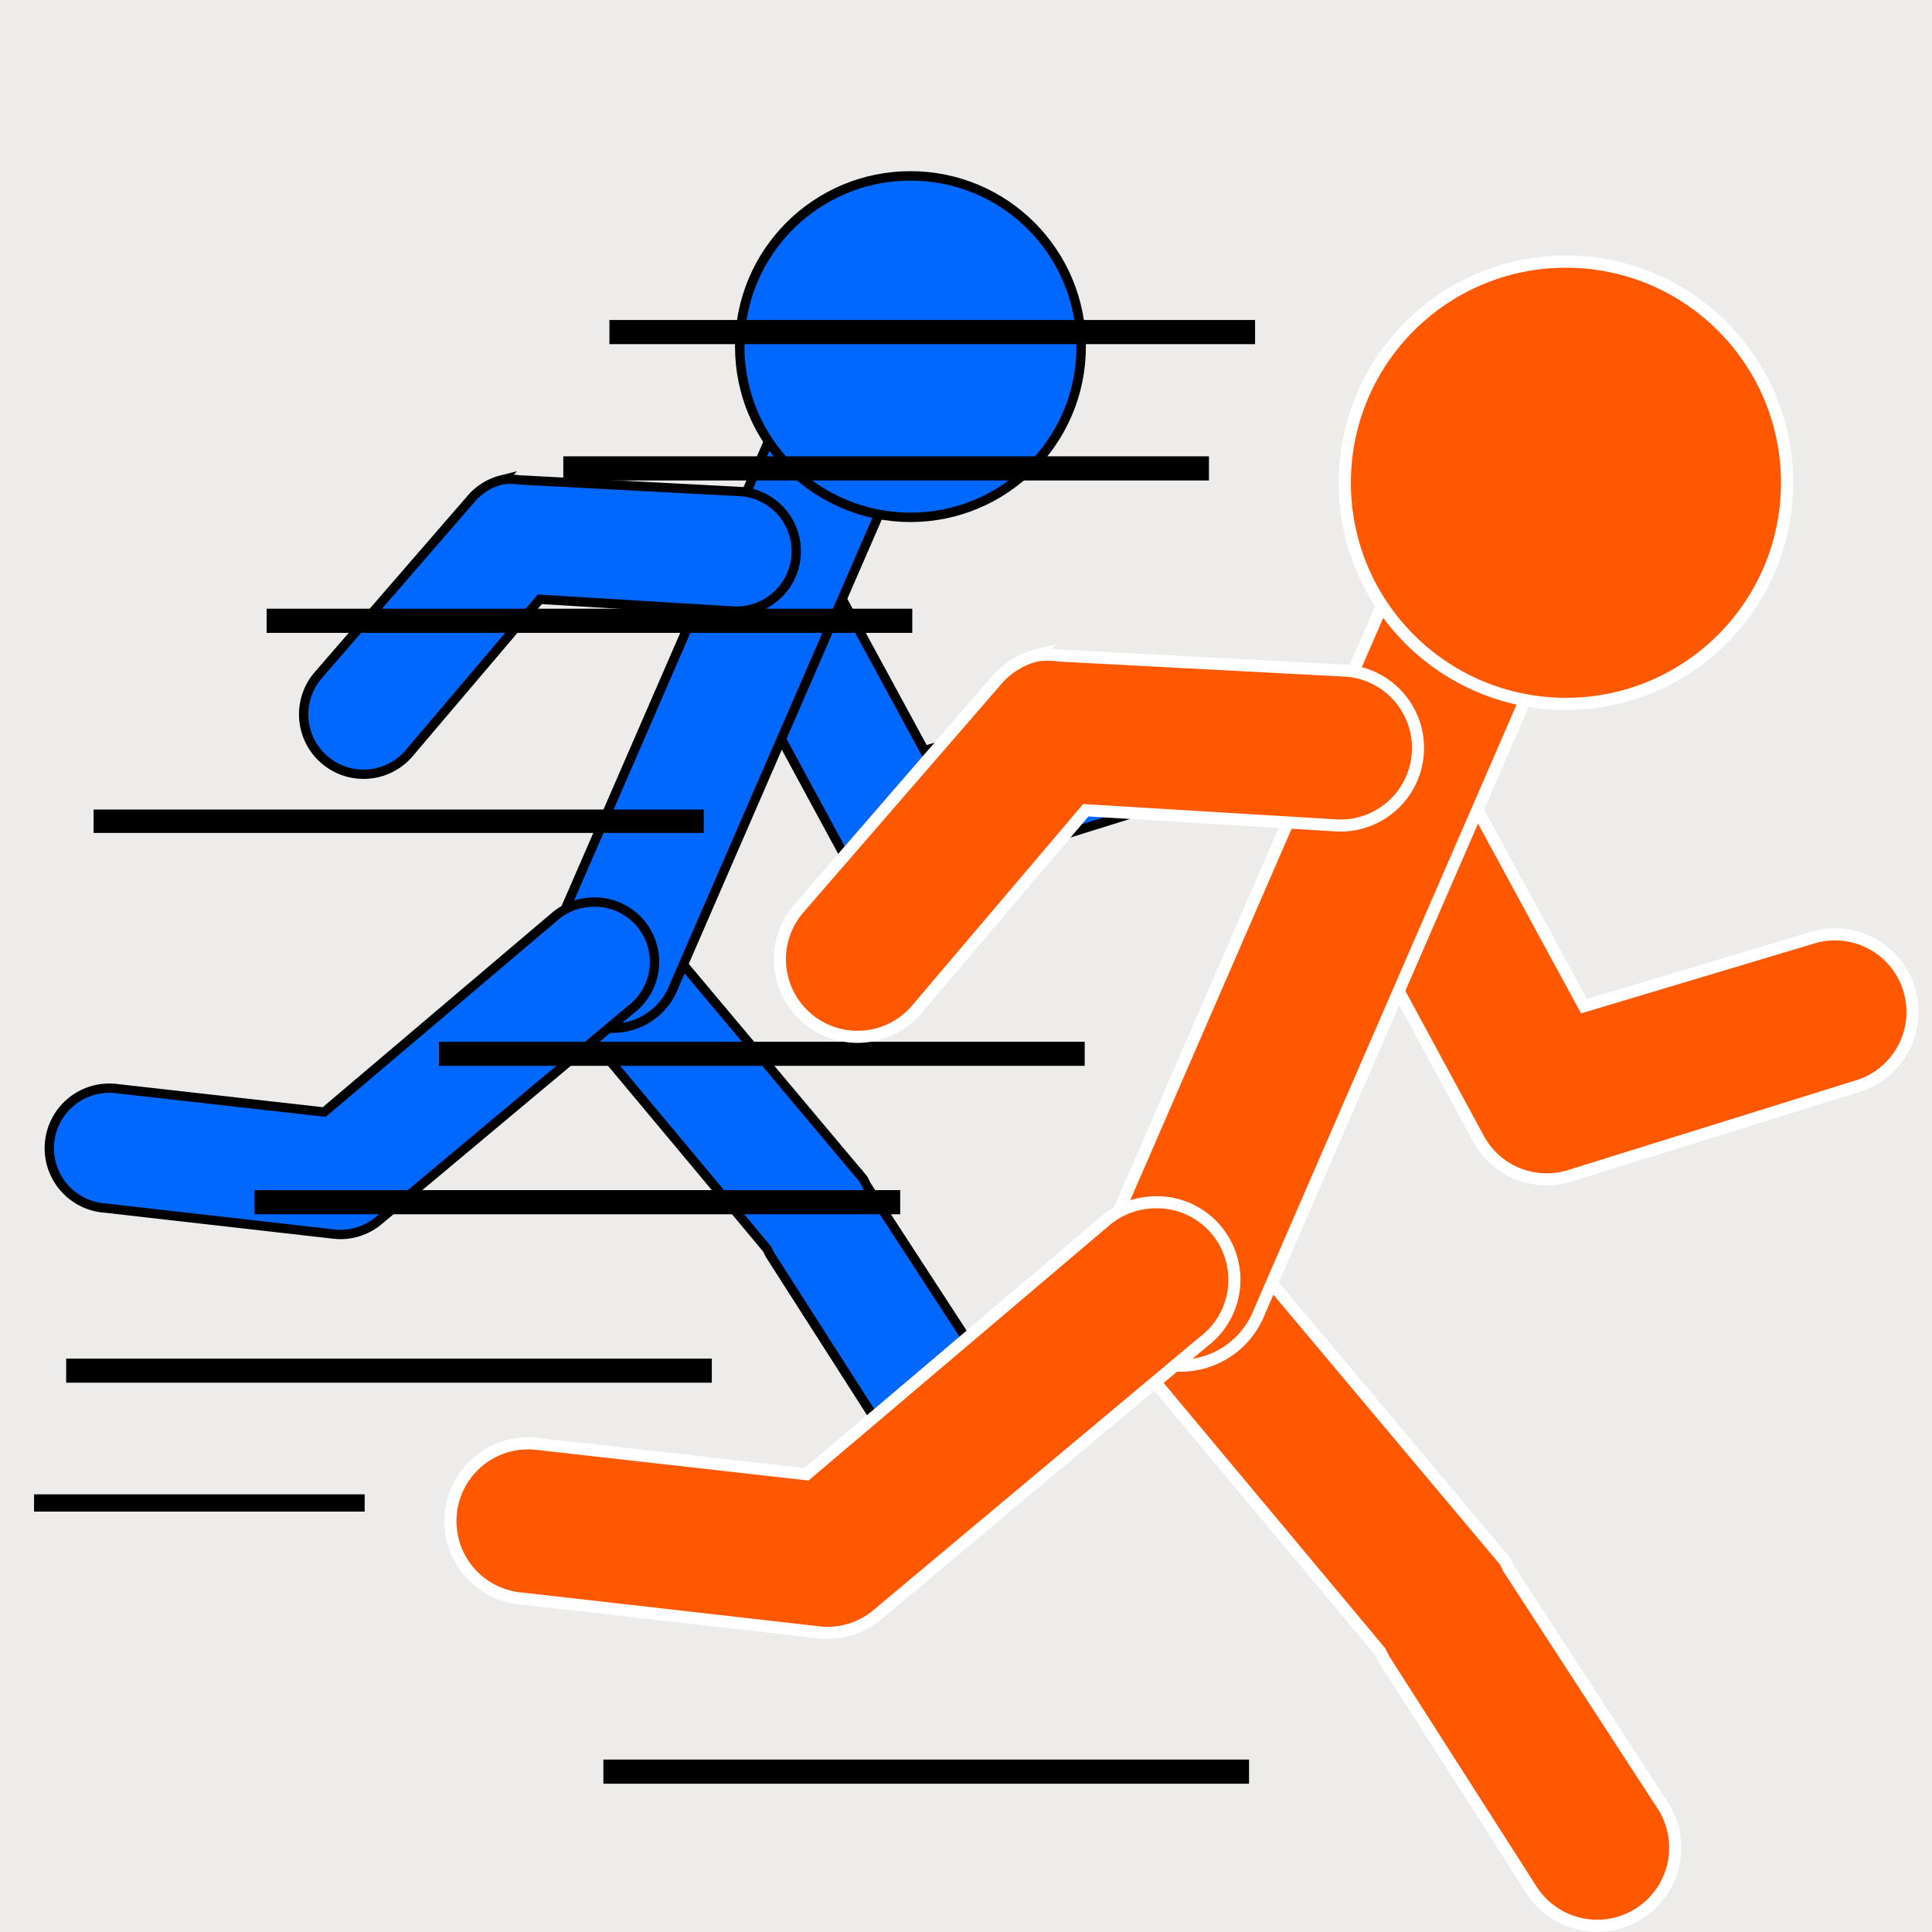 <?xml version="1.0" encoding="UTF-8" standalone="no"?>
<!-- Created with Inkscape (http://www.inkscape.org/) -->

<svg
   xmlns:dc="http://purl.org/dc/elements/1.1/"
   xmlns:cc="http://creativecommons.org/ns#"
   xmlns:rdf="http://www.w3.org/1999/02/22-rdf-syntax-ns#"
   xmlns:svg="http://www.w3.org/2000/svg"
   xmlns="http://www.w3.org/2000/svg"
   xmlns:xlink="http://www.w3.org/1999/xlink"
   xmlns:sodipodi="http://sodipodi.sourceforge.net/DTD/sodipodi-0.dtd"
   xmlns:inkscape="http://www.inkscape.org/namespaces/inkscape"
   width="16"
   height="16"
   id="svg3157"
   sodipodi:version="0.32"
   inkscape:version="0.48.1 r9760"
   version="1.0"
   sodipodi:docname="orangeBlueRunningTurnOrange.svg"
   inkscape:output_extension="org.inkscape.output.svg.inkscape"
   inkscape:export-filename="/home/lcsantos/Público/sprint.png"
   inkscape:export-xdpi="540"
   inkscape:export-ydpi="540">
  <defs
     id="defs3159">
    <linearGradient
       inkscape:collect="always"
       id="linearGradient3187">
      <stop
         style="stop-color:#000000;stop-opacity:1;"
         offset="0"
         id="stop3189" />
      <stop
         style="stop-color:#797979;stop-opacity:1"
         offset="1"
         id="stop3191" />
    </linearGradient>
    <linearGradient
       inkscape:collect="always"
       id="linearGradient3169">
      <stop
         style="stop-color:#858585;stop-opacity:1"
         offset="0"
         id="stop3171" />
      <stop
         style="stop-color:#f8f8f8;stop-opacity:1"
         offset="1"
         id="stop3173" />
    </linearGradient>
    <linearGradient
       id="linearGradient4333">
      <stop
         style="stop-color:#000000;stop-opacity:1;"
         offset="0"
         id="stop4335" />
      <stop
         style="stop-color:#000000;stop-opacity:1;"
         offset="1"
         id="stop4337" />
    </linearGradient>
    <linearGradient
       id="linearGradient3707">
      <stop
         style="stop-color:#5b5b5b;stop-opacity:1;"
         offset="0"
         id="stop3709" />
      <stop
         style="stop-color:#000000;stop-opacity:1;"
         offset="1"
         id="stop3711" />
    </linearGradient>
    <linearGradient
       id="linearGradient3699">
      <stop
         style="stop-color:#009b00;stop-opacity:1;"
         offset="0"
         id="stop3701" />
      <stop
         style="stop-color:#009900;stop-opacity:1;"
         offset="1"
         id="stop3703" />
    </linearGradient>
    <inkscape:perspective
       sodipodi:type="inkscape:persp3d"
       inkscape:vp_x="0 : 526.18109 : 1"
       inkscape:vp_y="0 : 1000 : 0"
       inkscape:vp_z="744.09448 : 526.18109 : 1"
       inkscape:persp3d-origin="372.04724 : 350.78739 : 1"
       id="perspective3165" />
    <linearGradient
       inkscape:collect="always"
       xlink:href="#linearGradient3169"
       id="linearGradient3175"
       x1="8.562"
       y1="0.937"
       x2="8.687"
       y2="16"
       gradientUnits="userSpaceOnUse"
       gradientTransform="matrix(1.019,0,0,1.019,-0.153,-0.153)" />
    <linearGradient
       inkscape:collect="always"
       xlink:href="#linearGradient3187"
       id="linearGradient3193"
       x1="11.75"
       y1="2.938"
       x2="11.75"
       y2="16"
       gradientUnits="userSpaceOnUse"
       gradientTransform="matrix(1.019,0,0,1.019,-0.153,-0.153)" />
  </defs>
  <sodipodi:namedview
     id="base"
     pagecolor="#ffffff"
     bordercolor="#666666"
     borderopacity="1.0"
     inkscape:pageopacity="0.0"
     inkscape:pageshadow="2"
     inkscape:zoom="13.144068"
     inkscape:cx="3.756931"
     inkscape:cy="-8.5"
     inkscape:document-units="px"
     inkscape:current-layer="layer1"
     showgrid="false"
     inkscape:window-width="1680"
     inkscape:window-height="997"
     inkscape:window-x="0"
     inkscape:window-y="24"
     showguides="true"
     inkscape:guide-bbox="true"
     inkscape:window-maximized="1" />
  <g
     inkscape:label="Camada 1"
     inkscape:groupmode="layer"
     id="layer1">
    <rect
       style="fill:#edeceb;fill-opacity:1;stroke:none"
       id="rect3793"
       width="16"
       height="16"
       x="0"
       y="7.4940054e-16" />
    <g
       id="g4002-7"
       transform="matrix(0.772,0,0,0.772,-11.111,0.681)">
      <path
         inkscape:connector-curvature="0"
         id="path3809-3-3"
         d="m 22.402,4.64 a 0.642,0.642 0 0 0 -0.406,0.969 l 1.438,2.656 a 0.642,0.642 0 0 0 0.75,0.312 l 2.406,-0.75 a 0.642,0.642 0 1 0 -0.406,-1.219 l -1.875,0.562 -1.188,-2.188 a 0.642,0.642 0 0 0 -0.719,-0.344 z"
         style="font-size:medium;font-style:normal;font-variant:normal;font-weight:normal;font-stretch:normal;text-indent:0;text-align:start;text-decoration:none;line-height:normal;letter-spacing:normal;word-spacing:normal;text-transform:none;direction:ltr;block-progression:tb;writing-mode:lr-tb;text-anchor:start;baseline-shift:baseline;color:#000000;fill:#0067ff;fill-opacity:1;stroke:#000000;stroke-width:0.1;stroke-miterlimit:4;stroke-opacity:1;stroke-dasharray:none;marker:none;visibility:visible;display:inline;overflow:visible;enable-background:accumulate;font-family:Sans;-inkscape-font-specification:Sans" />
      <path
         inkscape:connector-curvature="0"
         id="path3813-6"
         d="m 20.965,8.984 a 0.642,0.642 0 0 0 -0.406,1.063 l 2.062,2.469 0.031,0.062 1.219,1.906 a 0.646,0.646 0 0 0 1.094,-0.688 l -1.281,-1.969 a 0.642,0.642 0 0 0 -0.031,-0.062 l -2.125,-2.531 a 0.642,0.642 0 0 0 -0.562,-0.25 z"
         style="font-size:medium;font-style:normal;font-variant:normal;font-weight:normal;font-stretch:normal;text-indent:0;text-align:start;text-decoration:none;line-height:normal;letter-spacing:normal;word-spacing:normal;text-transform:none;direction:ltr;block-progression:tb;writing-mode:lr-tb;text-anchor:start;baseline-shift:baseline;color:#000000;fill:#0067ff;fill-opacity:1;stroke:#000000;stroke-width:0.1;stroke-miterlimit:4;stroke-opacity:1;stroke-dasharray:none;marker:none;visibility:visible;display:inline;overflow:visible;enable-background:accumulate;font-family:Sans;-inkscape-font-specification:Sans" />
      <path
         inkscape:connector-curvature="0"
         d="m 23.527,2.547 a 0.692,0.692 0 0 0 -0.5,0.406 l -2.688,6.188 a 0.7,0.7 0 1 0 1.281,0.562 l 2.688,-6.188 a 0.692,0.692 0 0 0 -0.781,-0.969 z"
         style="font-size:medium;font-style:normal;font-variant:normal;font-weight:normal;font-stretch:normal;text-indent:0;text-align:start;text-decoration:none;line-height:normal;letter-spacing:normal;word-spacing:normal;text-transform:none;direction:ltr;block-progression:tb;writing-mode:lr-tb;text-anchor:start;baseline-shift:baseline;color:#000000;fill:#0067ff;fill-opacity:1;stroke:#000000;stroke-width:0.1;stroke-miterlimit:4;stroke-opacity:1;stroke-dasharray:none;marker:none;visibility:visible;display:inline;overflow:visible;enable-background:accumulate;font-family:Sans;-inkscape-font-specification:Sans"
         id="path3942-5" />
      <path
         inkscape:connector-curvature="0"
         id="path3807-2-6"
         d="m 19.777,4.265 a 0.642,0.642 0 0 0 -0.344,0.219 l -1.625,1.875 a 0.642,0.642 0 1 0 0.969,0.844 l 1.406,-1.656 2.062,0.125 a 0.642,0.642 0 1 0 0.094,-1.281 l -2.375,-0.125 a 0.642,0.642 0 0 0 -0.188,0 z"
         style="font-size:medium;font-style:normal;font-variant:normal;font-weight:normal;font-stretch:normal;text-indent:0;text-align:start;text-decoration:none;line-height:normal;letter-spacing:normal;word-spacing:normal;text-transform:none;direction:ltr;block-progression:tb;writing-mode:lr-tb;text-anchor:start;baseline-shift:baseline;color:#000000;fill:#0067ff;fill-opacity:1;stroke:#000000;stroke-width:0.1;stroke-miterlimit:4;stroke-opacity:1;stroke-dasharray:none;marker:none;visibility:visible;display:inline;overflow:visible;enable-background:accumulate;font-family:Sans;-inkscape-font-specification:Sans" />
      <path
         inkscape:connector-curvature="0"
         id="path3811-4-3"
         d="m 20.715,8.797 a 0.642,0.642 0 0 0 -0.375,0.156 l -2.469,2.094 -2.219,-0.25 a 0.644,0.644 0 1 0 -0.125,1.281 l 2.469,0.281 a 0.642,0.642 0 0 0 0.469,-0.156 l 2.688,-2.25 a 0.642,0.642 0 0 0 -0.438,-1.156 z"
         style="font-size:medium;font-style:normal;font-variant:normal;font-weight:normal;font-stretch:normal;text-indent:0;text-align:start;text-decoration:none;line-height:normal;letter-spacing:normal;word-spacing:normal;text-transform:none;direction:ltr;block-progression:tb;writing-mode:lr-tb;text-anchor:start;baseline-shift:baseline;color:#000000;fill:#0067ff;fill-opacity:1;stroke:#000000;stroke-width:0.1;stroke-miterlimit:4;stroke-opacity:1;stroke-dasharray:none;marker:none;visibility:visible;display:inline;overflow:visible;enable-background:accumulate;font-family:Sans;-inkscape-font-specification:Sans" />
      <path
         transform="matrix(2.662,0,0,2.662,-4.955,-13.884)"
         d="m 11.625,6.281 c 0,0.38 -0.308,0.688 -0.688,0.688 -0.38,0 -0.688,-0.308 -0.688,-0.688 0,-0.38 0.308,-0.688 0.688,-0.688 0.38,0 0.688,0.308 0.688,0.688 z"
         sodipodi:ry="0.6875"
         sodipodi:rx="0.6875"
         sodipodi:cy="6.28125"
         sodipodi:cx="10.9375"
         id="path3029-8-1-9"
         style="fill:#0067ff;fill-opacity:1;stroke:#000000;stroke-width:0.038;stroke-miterlimit:4;stroke-opacity:1;stroke-dasharray:none"
         sodipodi:type="arc" />
    </g>
    <path
       style="fill:none;stroke:#000000;stroke-width:0.2;stroke-linecap:butt;stroke-linejoin:miter;stroke-miterlimit:4;stroke-opacity:1;stroke-dasharray:none"
       d="m 10.394,2.75 c -5.313,0 -5.347,0 -5.347,0"
       id="path4032"
       inkscape:connector-curvature="0" />
    <path
       style="fill:none;stroke:#000000;stroke-width:0.2;stroke-linecap:butt;stroke-linejoin:miter;stroke-miterlimit:4;stroke-opacity:1;stroke-dasharray:none"
       d="m 10.344,14.672 c -5.313,0 -5.347,0 -5.347,0"
       id="path4032-1"
       inkscape:connector-curvature="0" />
    <path
       style="fill:none;stroke:#000000;stroke-width:0.2;stroke-linecap:butt;stroke-linejoin:miter;stroke-miterlimit:4;stroke-opacity:1;stroke-dasharray:none"
       d="m 7.455,9.956 c -5.313,0 -5.347,0 -5.347,0"
       id="path4032-9"
       inkscape:connector-curvature="0" />
    <path
       style="fill:none;stroke:#000000;stroke-width:0.2;stroke-linecap:butt;stroke-linejoin:miter;stroke-miterlimit:4;stroke-opacity:1;stroke-dasharray:none"
       d="m 8.983,8.727 c -5.313,0 -5.347,0 -5.347,0"
       id="path4032-15"
       inkscape:connector-curvature="0" />
    <path
       style="fill:none;stroke:#000000;stroke-width:0.2;stroke-linecap:butt;stroke-linejoin:miter;stroke-miterlimit:4;stroke-opacity:1;stroke-dasharray:none"
       d="m 7.555,5.141 c -5.313,0 -5.347,0 -5.347,0"
       id="path4032-16"
       inkscape:connector-curvature="0" />
    <path
       style="fill:none;stroke:#000000;stroke-width:0.2;stroke-linecap:butt;stroke-linejoin:miter;stroke-miterlimit:4;stroke-opacity:1;stroke-dasharray:none"
       d="m 10.012,3.879 c -5.313,0 -5.347,0 -5.347,0"
       id="path4032-8"
       inkscape:connector-curvature="0" />
    <path
       style="fill:none;stroke:#000000;stroke-width:0.194;stroke-linecap:butt;stroke-linejoin:miter;stroke-miterlimit:4;stroke-opacity:1;stroke-dasharray:none"
       d="m 5.828,6.801 c -5.022,0 -5.053,0 -5.053,0"
       id="path4032-99"
       inkscape:connector-curvature="0" />
    <path
       style="fill:none;stroke:#000000;stroke-width:0.2;stroke-linecap:butt;stroke-linejoin:miter;stroke-miterlimit:4;stroke-opacity:1;stroke-dasharray:none"
       d="m 5.895,11.351 c -5.313,0 -5.347,0 -5.347,0"
       id="path4032-5"
       inkscape:connector-curvature="0" />
    <g
       id="g3994-1"
       transform="translate(3.735,1.012)">
      <path
         inkscape:connector-curvature="0"
         id="path3809-1"
         d="m 7.476,4.791 a 0.642,0.642 0 0 0 -0.406,0.969 l 1.438,2.656 a 0.642,0.642 0 0 0 0.75,0.312 l 2.406,-0.75 a 0.642,0.642 0 1 0 -0.406,-1.219 l -1.875,0.562 -1.188,-2.188 a 0.642,0.642 0 0 0 -0.719,-0.344 z"
         style="font-size:medium;font-style:normal;font-variant:normal;font-weight:normal;font-stretch:normal;text-indent:0;text-align:start;text-decoration:none;line-height:normal;letter-spacing:normal;word-spacing:normal;text-transform:none;direction:ltr;block-progression:tb;writing-mode:lr-tb;text-anchor:start;baseline-shift:baseline;color:#000000;fill:#ff5800;fill-opacity:1;stroke:#ffffff;stroke-width:0.1;stroke-miterlimit:4;stroke-opacity:1;stroke-dasharray:none;marker:none;visibility:visible;display:inline;overflow:visible;enable-background:accumulate;font-family:Sans;-inkscape-font-specification:Sans" />
      <path
         inkscape:connector-curvature="0"
         id="path3967-5"
         d="m 6.039,9.135 a 0.642,0.642 0 0 0 -0.406,1.062 l 2.062,2.469 0.031,0.062 1.219,1.906 a 0.646,0.646 0 1 0 1.094,-0.688 l -1.281,-1.969 a 0.642,0.642 0 0 0 -0.031,-0.062 l -2.125,-2.531 a 0.642,0.642 0 0 0 -0.562,-0.25 z"
         style="font-size:medium;font-style:normal;font-variant:normal;font-weight:normal;font-stretch:normal;text-indent:0;text-align:start;text-decoration:none;line-height:normal;letter-spacing:normal;word-spacing:normal;text-transform:none;direction:ltr;block-progression:tb;writing-mode:lr-tb;text-anchor:start;baseline-shift:baseline;color:#000000;fill:#ff5800;fill-opacity:1;stroke:#ffffff;stroke-width:0.1;stroke-miterlimit:4;stroke-opacity:1;stroke-dasharray:none;marker:none;visibility:visible;display:inline;overflow:visible;enable-background:accumulate;font-family:Sans;-inkscape-font-specification:Sans" />
      <path
         inkscape:connector-curvature="0"
         d="m 8.601,2.697 a 0.692,0.692 0 0 0 -0.5,0.406 l -2.688,6.188 a 0.7,0.7 0 1 0 1.281,0.562 l 2.688,-6.188 a 0.692,0.692 0 0 0 -0.781,-0.969 z"
         style="font-size:medium;font-style:normal;font-variant:normal;font-weight:normal;font-stretch:normal;text-indent:0;text-align:start;text-decoration:none;line-height:normal;letter-spacing:normal;word-spacing:normal;text-transform:none;direction:ltr;block-progression:tb;writing-mode:lr-tb;text-anchor:start;baseline-shift:baseline;color:#000000;fill:#ff5800;fill-opacity:1;stroke:#ffffff;stroke-width:0.1;stroke-miterlimit:4;stroke-opacity:1;stroke-dasharray:none;marker:none;visibility:visible;display:inline;overflow:visible;enable-background:accumulate;font-family:Sans;-inkscape-font-specification:Sans"
         id="path3969-9" />
      <path
         inkscape:connector-curvature="0"
         id="path3807-7"
         d="m 4.851,4.416 a 0.642,0.642 0 0 0 -0.344,0.219 l -1.625,1.875 a 0.642,0.642 0 1 0 0.969,0.844 l 1.406,-1.656 2.062,0.125 a 0.642,0.642 0 1 0 0.094,-1.281 l -2.375,-0.125 a 0.642,0.642 0 0 0 -0.188,0 z"
         style="font-size:medium;font-style:normal;font-variant:normal;font-weight:normal;font-stretch:normal;text-indent:0;text-align:start;text-decoration:none;line-height:normal;letter-spacing:normal;word-spacing:normal;text-transform:none;direction:ltr;block-progression:tb;writing-mode:lr-tb;text-anchor:start;baseline-shift:baseline;color:#000000;fill:#ff5800;fill-opacity:1;stroke:#ffffff;stroke-width:0.1;stroke-miterlimit:4;stroke-opacity:1;stroke-dasharray:none;marker:none;visibility:visible;display:inline;overflow:visible;enable-background:accumulate;font-family:Sans;-inkscape-font-specification:Sans" />
      <path
         inkscape:connector-curvature="0"
         id="path3811-7"
         d="m 5.789,8.947 a 0.642,0.642 0 0 0 -0.375,0.156 l -2.469,2.094 -2.219,-0.25 a 0.644,0.644 0 1 0 -0.125,1.281 l 2.469,0.281 a 0.642,0.642 0 0 0 0.469,-0.156 l 2.688,-2.25 a 0.642,0.642 0 0 0 -0.438,-1.156 z"
         style="font-size:medium;font-style:normal;font-variant:normal;font-weight:normal;font-stretch:normal;text-indent:0;text-align:start;text-decoration:none;line-height:normal;letter-spacing:normal;word-spacing:normal;text-transform:none;direction:ltr;block-progression:tb;writing-mode:lr-tb;text-anchor:start;baseline-shift:baseline;color:#000000;fill:#ff5800;fill-opacity:1;stroke:#ffffff;stroke-width:0.1;stroke-miterlimit:4;stroke-opacity:1;stroke-dasharray:none;marker:none;visibility:visible;display:inline;overflow:visible;enable-background:accumulate;font-family:Sans;-inkscape-font-specification:Sans" />
      <path
         transform="matrix(2.662,0,0,2.662,-19.881,-13.734)"
         d="m 11.625,6.281 c 0,0.38 -0.308,0.688 -0.688,0.688 -0.38,0 -0.688,-0.308 -0.688,-0.688 0,-0.38 0.308,-0.688 0.688,-0.688 0.38,0 0.688,0.308 0.688,0.688 z"
         sodipodi:ry="0.6875"
         sodipodi:rx="0.6875"
         sodipodi:cy="6.28125"
         sodipodi:cx="10.9375"
         id="path3029-8-6"
         style="fill:#ff5800;fill-opacity:1;stroke:#ffffff;stroke-width:0.038;stroke-miterlimit:4;stroke-opacity:1;stroke-dasharray:none"
         sodipodi:type="arc" />
    </g>
    <path
       style="fill:none;stroke:#000000;stroke-width:0.143;stroke-linecap:butt;stroke-linejoin:miter;stroke-miterlimit:4;stroke-opacity:1;stroke-dasharray:none"
       d="m 3.02,12.447 c -2.721,0 -2.738,0 -2.738,0"
       id="path4032-1-7"
       inkscape:connector-curvature="0" />
  </g>
</svg>

